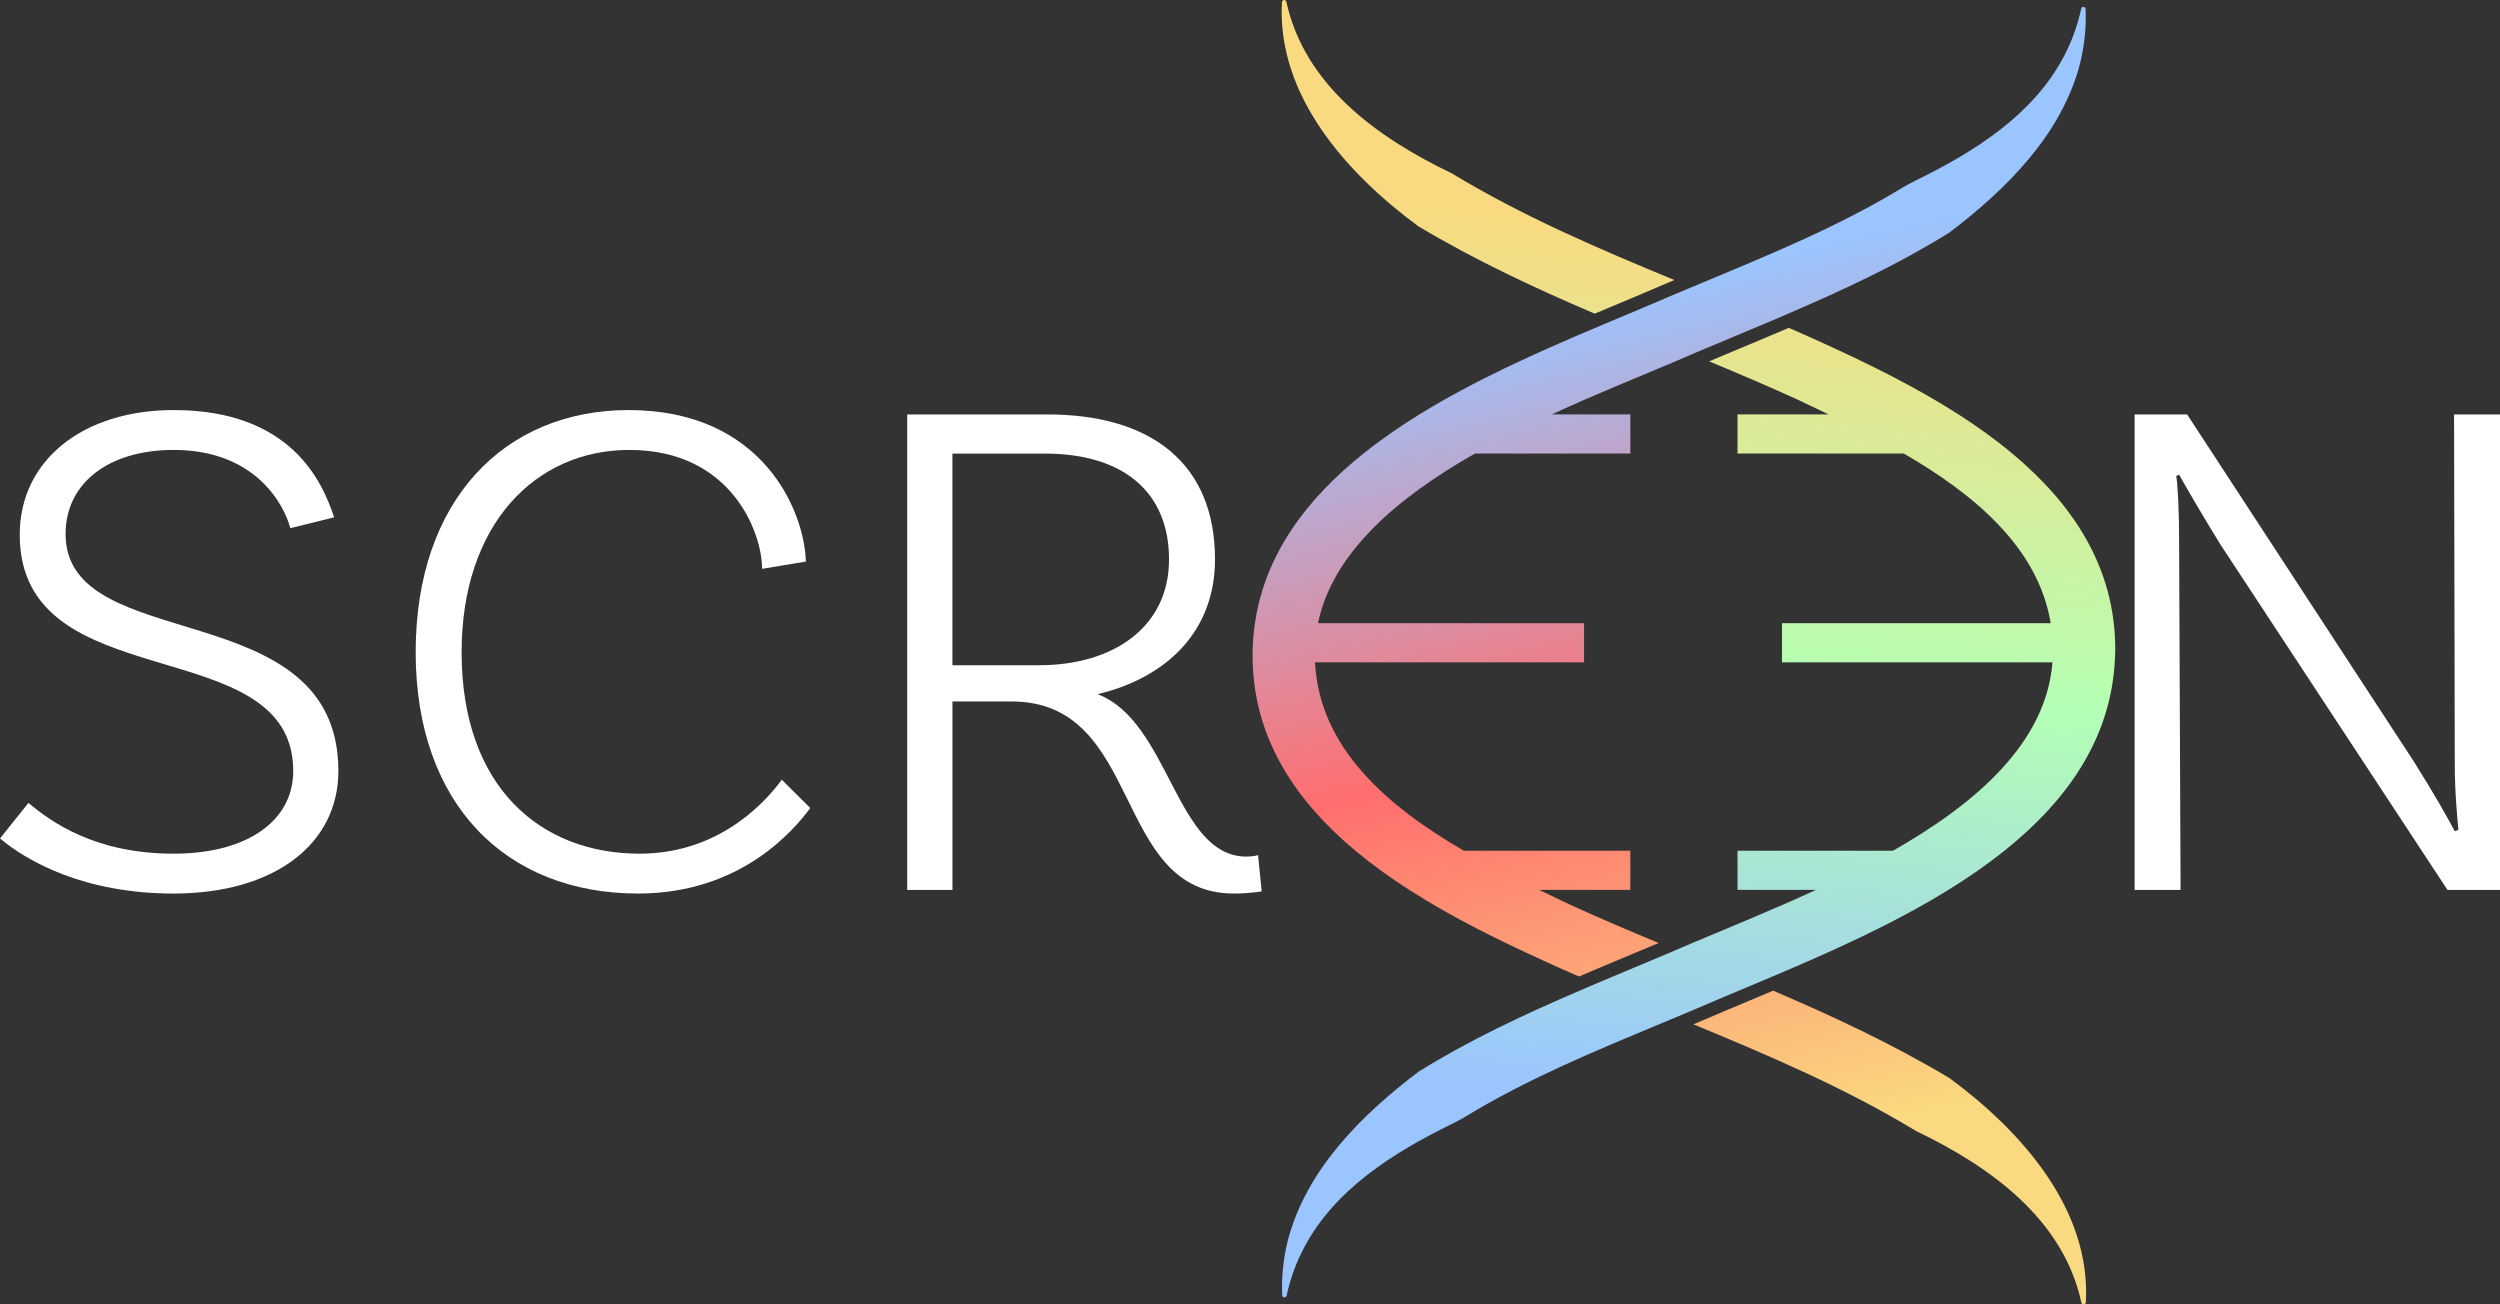 <svg width="115" height="60" viewBox="0 0 115 60" fill="none" xmlns="http://www.w3.org/2000/svg">
<rect x="0" y="0" width="115" height="60" fill="#333333" stroke="none"/>
<g id="Group 2">
<path id="Vector" d="M7.982 20.697C5.03 20.697 3.017 22.197 3.017 24.564C3.017 30.232 15.565 27.231 15.565 35.467C15.565 38.834 12.613 41.103 7.984 41.103C3.891 41.103 1.274 39.635 0 38.569L1.309 36.935C2.348 37.801 4.361 39.269 7.986 39.269C11.408 39.269 13.489 37.736 13.489 35.467C13.489 28.933 0.908 32.232 0.908 24.598C0.908 21.164 3.827 18.863 7.988 18.863C13.389 18.863 14.833 22.164 15.369 23.797L13.356 24.297C13.053 23.163 11.711 20.697 7.988 20.697H7.982Z" fill="white"/>
<path id="Vector_2" d="M37.069 25.832L35.056 26.166C35.056 24.498 33.647 20.697 28.95 20.697C24.622 20.697 21.234 24.131 21.234 30C21.234 36.236 24.892 39.269 29.421 39.269C32.808 39.269 34.956 37.236 35.963 35.868L37.272 37.169C36.533 38.169 34.085 41.103 29.353 41.103C23.282 41.103 19.121 37.002 19.121 30C19.121 22.998 23.214 18.863 28.918 18.863C35.056 18.863 37.002 23.464 37.069 25.832Z" fill="white"/>
<path id="Vector_3" d="M58.036 41.003C58.036 41.003 57.465 41.103 56.761 41.103C51.126 41.103 52.636 32.267 46.529 32.267H43.813V40.936H41.732V19.064H48.174C52.971 19.064 55.89 21.331 55.89 25.733C55.89 29.034 53.677 31.167 50.49 31.933C53.812 33.2 54.08 39.403 57.334 39.403C57.67 39.403 57.87 39.336 57.87 39.336L58.038 41.003H58.036ZM47.804 30.6C51.191 30.6 53.775 28.866 53.775 25.733C53.775 22.599 51.627 20.865 48.072 20.865H43.811V30.602H47.804V30.6Z" fill="white"/>
<path id="Vector_4" d="M115 40.936H112.584L102.152 25.066C101.446 23.931 100.374 22.097 100.239 21.831L100.104 21.898C100.171 22.164 100.239 23.498 100.239 24.866L100.306 40.938H98.193V19.066H100.609L111.042 35.038C112.048 36.638 112.619 37.673 112.92 38.238L113.087 38.171C113.055 37.805 112.92 36.536 112.92 35.17L112.887 19.066H115V40.938V40.936Z" fill="white"/>
<g id="Group">
<path id="Union" d="M79.872 16.097C79.453 16.274 79.033 16.449 78.62 16.622C79.98 17.187 81.339 17.767 82.691 18.383C83.149 18.6 83.626 18.826 84.112 19.061H79.926V20.863H87.574C90.804 22.733 93.754 25.175 94.333 28.666H81.971V30.466H94.414C94.123 34.172 90.898 36.959 87.075 39.135H79.926V40.935H83.534C81.515 41.868 79.524 42.666 77.867 43.369C77.595 43.483 77.334 43.595 77.082 43.705C77.023 43.731 76.966 43.758 76.908 43.782C75.749 44.272 74.574 44.756 73.404 45.252C73.147 45.361 72.889 45.472 72.631 45.584C70.099 46.673 67.589 47.844 65.259 49.294C62.624 51.29 60.062 53.825 59.226 57.117C59.029 57.936 58.946 58.768 58.98 59.581C58.985 59.701 59.156 59.717 59.183 59.601C59.355 58.821 59.62 58.078 59.984 57.397C61.4 54.706 64.098 53.02 66.768 51.711C66.993 51.595 67.222 51.483 67.435 51.349C70.243 49.642 73.267 48.389 76.305 47.123C76.569 47.013 76.833 46.903 77.099 46.791C77.401 46.665 77.706 46.537 78.009 46.409C78.872 46.035 79.805 45.647 80.778 45.238C81.036 45.13 81.296 45.02 81.56 44.908C84.198 43.792 87.069 42.515 89.626 40.935C90.532 40.376 91.399 39.777 92.203 39.135C95.175 36.758 97.28 33.771 97.301 29.847C97.299 26.05 95.302 23.148 92.565 20.863C91.79 20.215 90.953 19.616 90.088 19.061C88.067 17.766 85.878 16.703 83.882 15.793C83.352 15.549 82.818 15.313 82.284 15.081C81.476 15.427 80.672 15.764 79.872 16.097ZM59.173 0.079C59.148 -0.037 58.976 -0.02 58.97 0.097C58.724 4.379 61.953 7.992 65.25 10.413C67.895 11.991 70.613 13.255 73.355 14.428C73.719 14.276 74.077 14.126 74.431 13.977C75.216 13.648 75.961 13.337 76.667 13.03C76.785 12.979 76.904 12.93 77.022 12.882C73.512 11.432 70.029 9.943 66.776 7.971C63.354 6.331 60.005 3.917 59.173 0.079Z" fill="url(#paint0_linear_1672_1213)"/>
<path id="Union_2" d="M80.487 46.023C79.701 46.352 78.956 46.663 78.251 46.97C78.132 47.02 78.014 47.069 77.895 47.118C81.405 48.568 84.889 50.056 88.141 52.028C91.564 53.669 94.912 56.082 95.745 59.921C95.769 60.037 95.942 60.02 95.948 59.902C96.193 55.621 92.965 52.008 89.668 49.587C87.023 48.009 84.304 46.744 81.563 45.571C81.199 45.724 80.841 45.874 80.487 46.023ZM95.939 0.417C95.933 0.297 95.761 0.281 95.737 0.396C95.565 1.177 95.299 1.919 94.933 2.603C93.518 5.294 90.819 6.98 88.15 8.289C87.925 8.405 87.696 8.516 87.483 8.65C84.674 10.358 81.65 11.61 78.613 12.877C78.349 12.987 78.085 13.097 77.819 13.209C77.516 13.335 77.211 13.463 76.909 13.591C76.046 13.965 75.113 14.353 74.139 14.762C73.881 14.87 73.622 14.98 73.358 15.092C70.721 16.208 67.853 17.482 65.296 19.061C64.39 19.621 63.522 20.219 62.718 20.863C60.131 22.931 58.2 25.46 57.727 28.666C57.657 29.146 57.619 29.64 57.617 30.152C57.617 30.258 57.618 30.362 57.623 30.466C57.729 34.109 59.689 36.911 62.348 39.135C63.123 39.781 63.958 40.38 64.826 40.935C66.847 42.233 69.037 43.296 71.036 44.207C71.565 44.451 72.1 44.687 72.633 44.919C73.441 44.573 74.246 44.236 75.045 43.902C75.465 43.725 75.884 43.551 76.297 43.378C74.937 42.813 73.578 42.233 72.226 41.617C71.768 41.4 71.289 41.171 70.8 40.935H74.995V39.135H67.339C63.85 37.112 60.689 34.424 60.491 30.466H72.865V28.666H60.627C61.311 25.387 64.327 22.866 67.847 20.863H74.995V19.061H71.388C73.405 18.128 75.396 17.332 77.05 16.631C77.322 16.517 77.584 16.405 77.835 16.295C77.895 16.268 77.952 16.242 78.009 16.218C79.169 15.728 80.343 15.244 81.513 14.748C81.771 14.638 82.029 14.528 82.287 14.416C84.819 13.326 87.33 12.156 89.66 10.706C92.294 8.71 94.855 6.174 95.692 2.883C95.888 2.062 95.974 1.23 95.939 0.417Z" fill="url(#paint1_linear_1672_1213)"/>
</g>
</g>
<defs>
<linearGradient id="paint0_linear_1672_1213" x1="68.927" y1="50" x2="72.927" y2="10" gradientUnits="userSpaceOnUse">
<stop stop-color="#9AC5FF"/>
<stop offset="0.5" stop-color="#B5FFB4"/>
<stop offset="1" stop-color="#FADA80"/>
</linearGradient>
<linearGradient id="paint1_linear_1672_1213" x1="80.428" y1="12" x2="89.428" y2="51" gradientUnits="userSpaceOnUse">
<stop stop-color="#9AC5FF"/>
<stop offset="0.5" stop-color="#FF6E6E"/>
<stop offset="1" stop-color="#FADA80"/>
</linearGradient>
</defs>
</svg>
